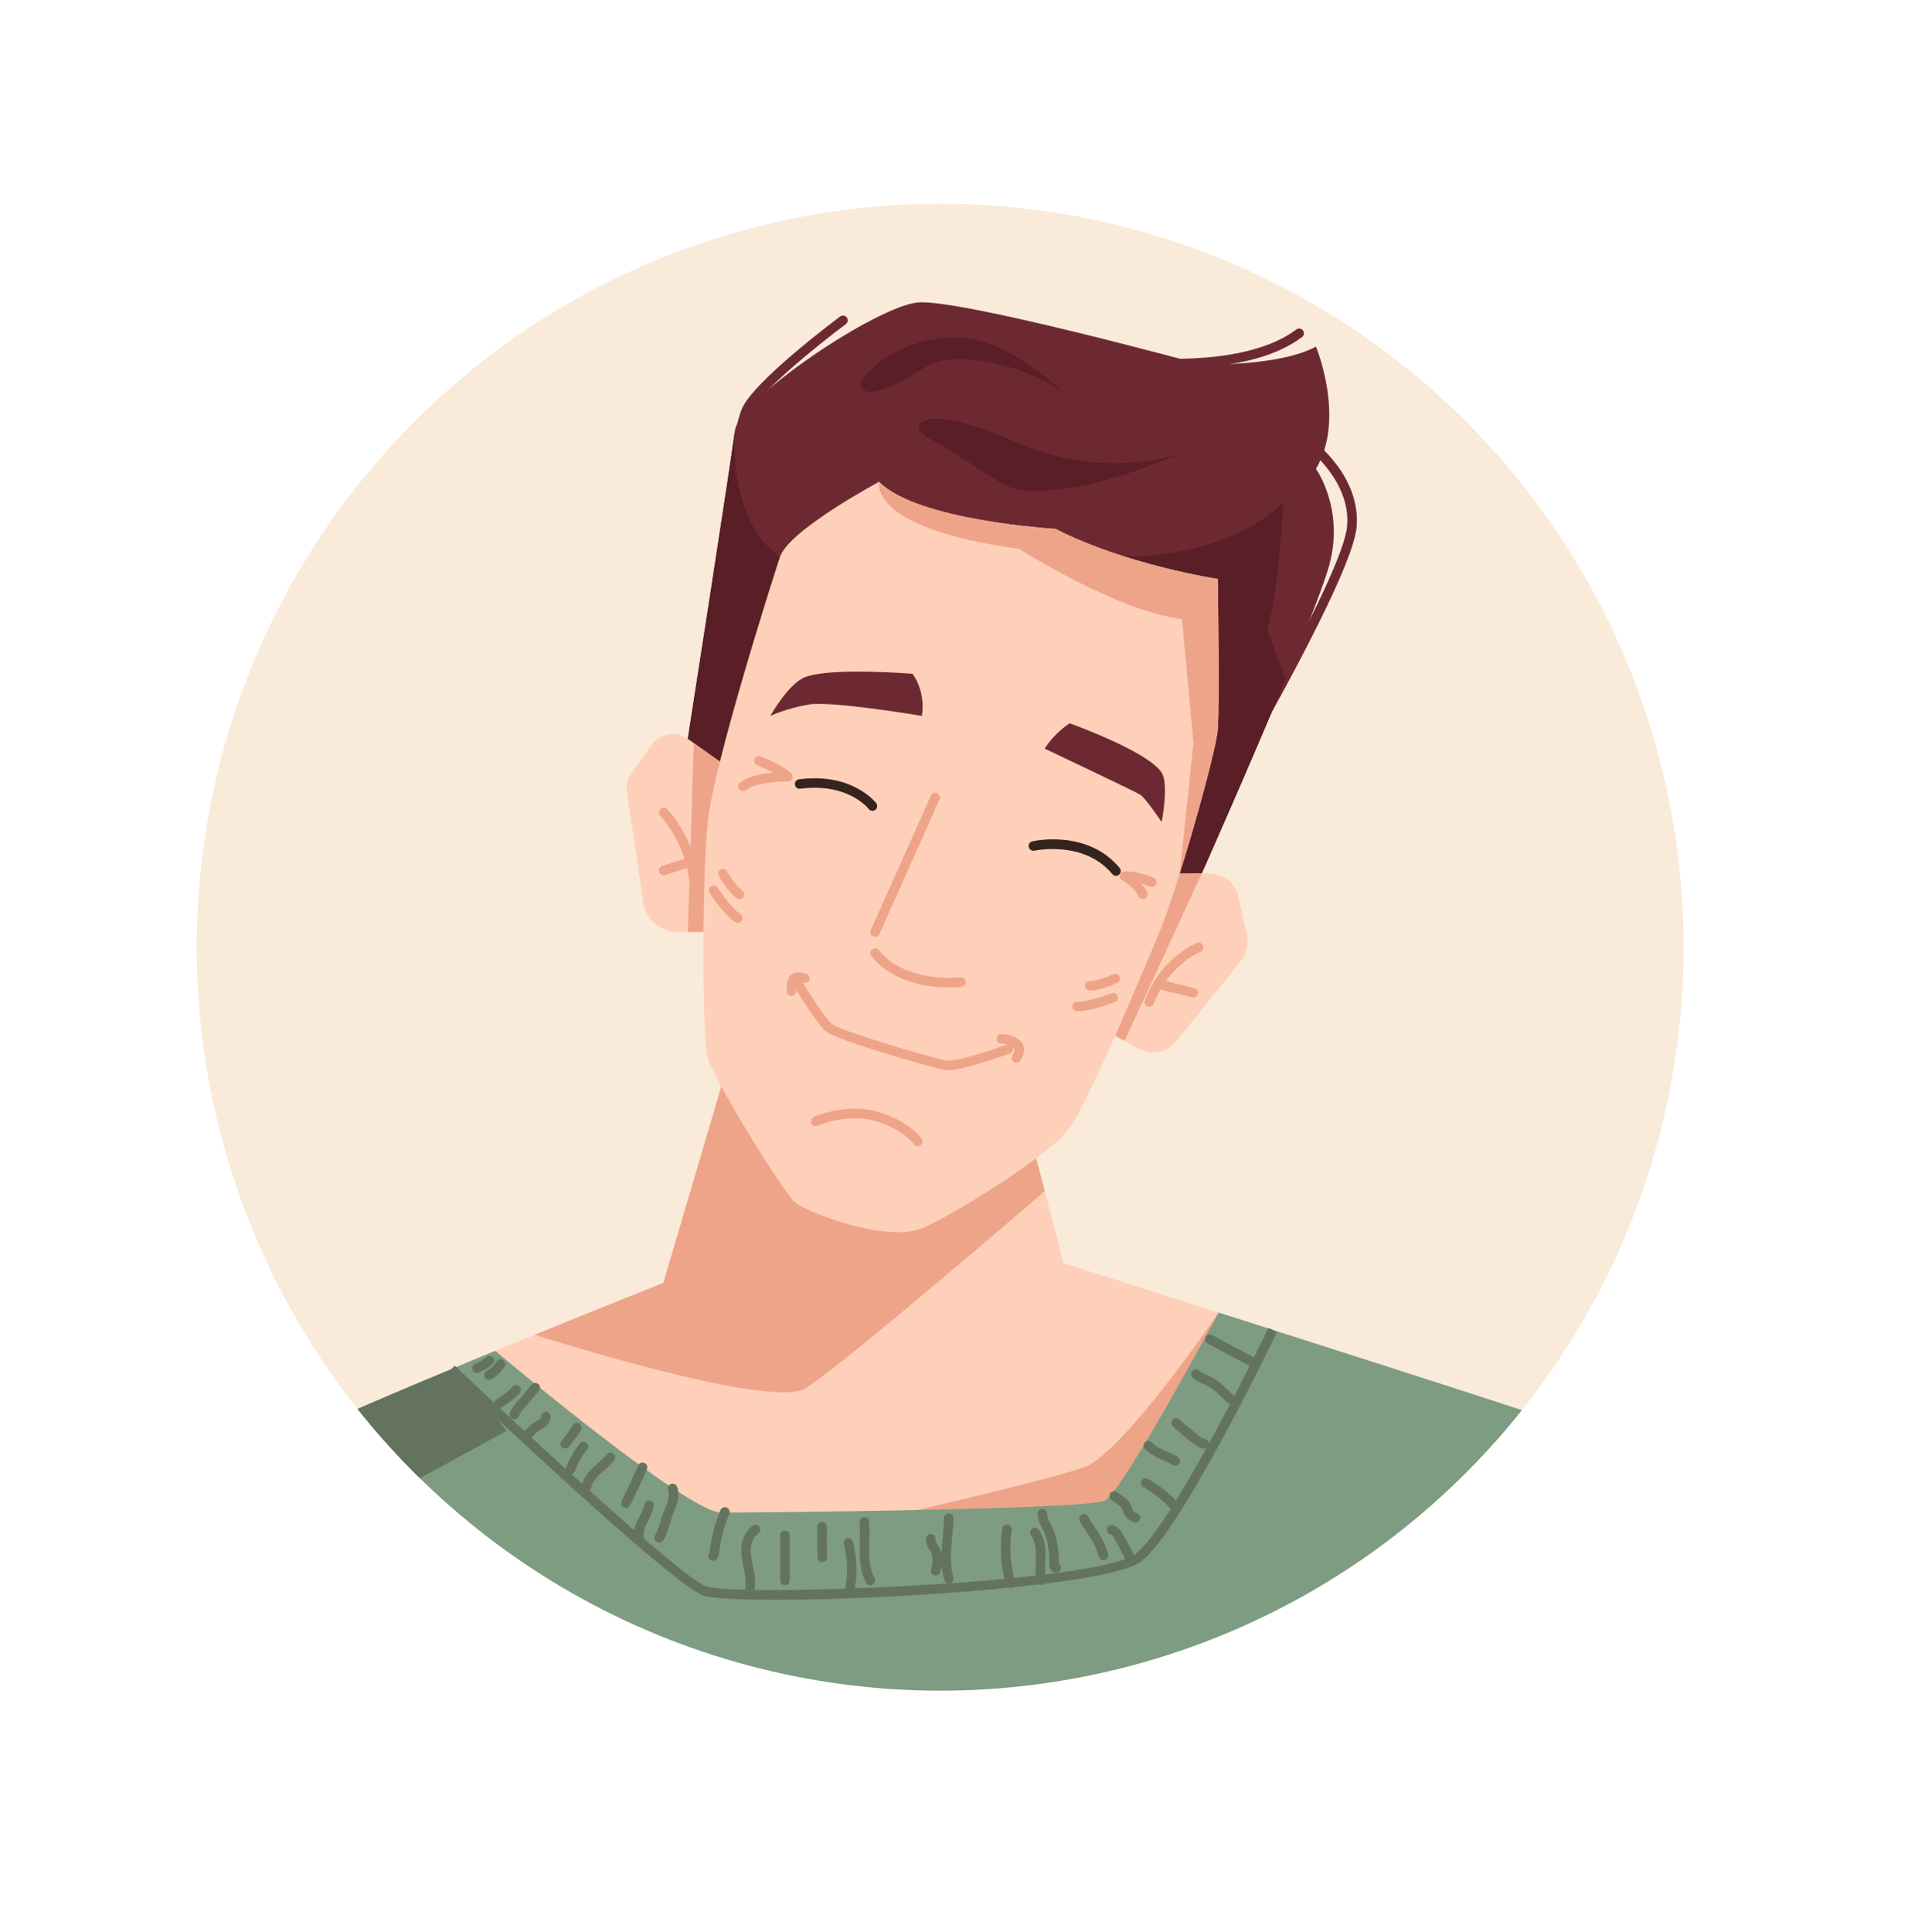 <?xml version="1.0" encoding="UTF-8"?>
<svg id="Layer_2" data-name="Layer 2" xmlns="http://www.w3.org/2000/svg" xmlns:xlink="http://www.w3.org/1999/xlink" viewBox="0 0 292 293">
  <defs>
    <style>
      .cls-1 {
        fill: #647360;
      }

      .cls-2 {
        fill: #7d9c81;
      }

      .cls-3 {
        fill: #f9ead9;
      }

      .cls-4 {
        fill: #6d2931;
      }

      .cls-5 {
        fill: #fff;
        filter: url(#drop-shadow-1);
      }

      .cls-6 {
        fill: #591e26;
      }

      .cls-7 {
        fill: #eea489;
      }

      .cls-8 {
        clip-path: url(#clippath);
      }

      .cls-9 {
        fill: #fed0b9;
      }

      .cls-10 {
        fill: #35231f;
      }
    </style>
    <filter id="drop-shadow-1" filterUnits="userSpaceOnUse">
      <feOffset dx="3" dy="3"/>
      <feGaussianBlur result="blur" stdDeviation="5"/>
      <feFlood flood-color="#000" flood-opacity=".42"/>
      <feComposite in2="blur" operator="in"/>
      <feComposite in="SourceGraphic"/>
    </filter>
    <clipPath id="clippath">
      <circle class="cls-3" cx="142.62" cy="143.67" r="112.77" transform="translate(-59.82 142.93) rotate(-45)"/>
    </clipPath>
  </defs>
  <g id="diverse_portrait_people_icons" data-name="diverse portrait people icons">
    <g>
      <circle class="cls-5" cx="142.71" cy="143.58" r="130.7"/>
      <g>
        <circle class="cls-3" cx="142.62" cy="143.67" r="112.77" transform="translate(-59.82 142.93) rotate(-45)"/>
        <g class="cls-8">
          <g>
            <g>
              <path class="cls-9" d="m193.05,201.73s-14.38,30-20.39,34.56c-6.02,4.56-60.8,6.84-65.78,5.01-4.98-1.82-38.41-33.64-38.41-33.64l2.06-.86,3.07-1.27,1.52-.63c2.04-.84,4.05-1.66,6-2.45,10.74-4.37,19.51-7.86,19.51-7.86l8.79-29.79,46.32,5.37,2.73,10.48,2.86,10.95s10.54,3.36,23.51,7.5l6.56,2.09,1.61.51h.03Z"/>
              <path class="cls-7" d="m184.85,199.12s-14.59,21.43-20.43,23.45c-5.84,2.02-27.29,6.94-27.29,6.94l31.42,8.32,16.31-38.72Z"/>
              <path class="cls-7" d="m158.48,180.66h0c-.48.41-30.94,26.73-36.37,29.95-5.47,3.24-41-8.15-41-8.15,10.74-4.37,19.51-7.86,19.51-7.86l8.79-29.79,46.32,5.37,2.74,10.47Z"/>
            </g>
            <g>
              <path class="cls-2" d="m239.75,223c-13.61,15.52-46.3,44.4-99.8,42.26-42.81-1.72-73.81-18.52-92.1-32.11-4.26-3.14-7.82-6.13-10.69-8.7,2.42-2.46,4.48-4.39,5.71-5.27,2.22-1.6,13.54-6.5,25.59-11.51,0,0,1.6,1.52,4.15,3.92.37.33.75.69,1.14,1.06h0c.6.58,1.25,1.18,1.92,1.81.33.31.68.63,1.04.97,1.52,1.42,3.2,2.97,4.95,4.58.53.5,1.07.99,1.63,1.5.14.13.28.25.42.38.42.37.83.76,1.25,1.14,6.29,5.75,13.02,11.74,17.46,15.25.29.22.57.44.83.65.29.22.55.43.82.62.12.08.23.16.35.24,1.08.8,1.93,1.32,2.45,1.51,3.28,1.2,28.09.62,46.41-1.21,1.6-.16,3.15-.32,4.63-.51,7.35-.89,13.03-2,14.75-3.3,5.16-3.91,16.5-26.59,19.6-32.92h0s.16-.35.16-.35c.15-.29.27-.53.36-.73l.08-.15c.05-.1.09-.2.12-.25l.08-.16c17.99,5.75,37.32,11.96,39.23,12.67,1.21.45,4.09,3.92,7.48,8.59Z"/>
              <path class="cls-2" d="m193.05,201.73s-14.38,30-20.39,34.56c-6.02,4.56-60.8,6.84-65.78,5.01-4.98-1.82-38.41-33.64-38.41-33.64l2.06-.86,3.07-1.27,1.52-.63s29.06,24.54,34.31,24.54,55.48-.46,58.17-1.82c2.69-1.37,17.26-28.52,17.26-28.52l6.56,2.09,1.61.51h.03Z"/>
              <g>
                <path class="cls-1" d="m117.5,242.67c-5.55,0-9.61-.22-10.87-.68-5.06-1.85-37.29-32.49-38.66-33.8l1-1.05c9.27,8.82,34.19,32.03,38.16,33.49,4.41,1.62,59.12-.39,65.09-4.91,5.07-3.85,16.56-26.9,19.49-32.88l.69-1.42,1.3.63c-.59,1.23-14.52,30.21-20.61,34.82-4.7,3.55-37.78,5.8-55.59,5.8Z"/>
                <path class="cls-1" d="m189.57,207.1c-.11,0-.23-.03-.34-.09l-6.06-3.23c-.35-.19-.48-.62-.3-.98.19-.35.62-.48.98-.3l6.06,3.23c.35.19.48.62.3.98-.13.24-.38.38-.64.38Z"/>
                <path class="cls-1" d="m186.73,212.97c-.17,0-.33-.06-.47-.17-.34-.29-.67-.6-.99-.91-.77-.73-1.49-1.41-2.36-1.82-.15-.07-.3-.13-.46-.2-.52-.21-1.11-.46-1.56-.95-.27-.29-.25-.75.04-1.02.29-.27.75-.25,1.02.04.24.26.63.42,1.05.6.18.07.35.15.52.23,1.08.51,1.92,1.31,2.73,2.08.31.29.62.59.94.86.3.26.34.71.08,1.02-.14.17-.34.25-.55.25Z"/>
                <path class="cls-1" d="m182.67,219.72s-.01,0-.02,0c-.69-.02-1.23-.44-1.58-.72-1.06-.83-2.15-1.69-3.14-2.65-.29-.28-.29-.73-.02-1.02.28-.29.73-.29,1.02-.02.94.91,1.99,1.74,3.02,2.55.22.18.52.41.73.41.4,0,.71.34.71.74,0,.39-.33.71-.72.71Z"/>
                <path class="cls-1" d="m178.28,222.34c-.13,0-.27-.04-.39-.11-.46-.3-.98-.53-1.53-.77-.95-.42-1.93-.86-2.7-1.68-.27-.29-.26-.75.04-1.02.29-.27.75-.26,1.02.04.57.61,1.37.97,2.23,1.35.57.26,1.17.52,1.72.87.34.21.43.66.22,1-.14.22-.37.33-.61.33Z"/>
                <path class="cls-1" d="m178.43,229.46c-.2,0-.4-.08-.54-.25-1.27-1.46-2.77-2.68-4.46-3.64-.35-.2-.47-.64-.27-.98.2-.35.64-.47.98-.27,1.83,1.03,3.46,2.36,4.83,3.95.26.3.23.76-.07,1.02-.14.12-.31.18-.47.18Z"/>
                <path class="cls-1" d="m172.25,230.93c-.07,0-.14-.01-.21-.03-.76-.23-1.38-.81-1.66-1.55-.04-.1-.07-.2-.1-.3-.03-.09-.05-.19-.1-.28-.09-.18-.34-.36-.56-.52l-1.03-.75c-.32-.23-.39-.69-.16-1.01.24-.32.69-.39,1.01-.16l1.03.75c.31.23.74.54.99,1.03.08.16.14.34.19.52.02.07.04.14.07.21.12.32.4.59.73.69.38.12.6.52.48.9-.1.31-.38.51-.69.51Z"/>
                <path class="cls-1" d="m171.56,237.37c-.27,0-.53-.15-.65-.41-.59-1.25-1.24-2.49-1.94-3.69-.25-.44-.37-.48-.39-.48-.4-.02-.7-.36-.69-.76.02-.4.36-.7.76-.69.89.04,1.38.88,1.56,1.19.72,1.23,1.39,2.51,2,3.8.17.36.01.79-.35.96-.1.05-.2.07-.31.07Z"/>
                <path class="cls-1" d="m167.4,236.66c-.31,0-.6-.2-.69-.52-.26-.87-.62-1.72-1.08-2.5-.24-.4-.5-.79-.76-1.18-.38-.56-.76-1.13-1.09-1.76-.18-.35-.04-.79.31-.97.35-.18.79-.04.97.31.28.55.63,1.07,1,1.61.28.41.56.82.81,1.25.52.89.93,1.84,1.22,2.83.11.38-.11.78-.49.89-.07.02-.14.03-.2.03Z"/>
                <path class="cls-1" d="m160.13,238.56c-.13,0-.25-.03-.37-.09-.37-.19-.55-.62-.56-.96-.05-1.92-.14-3.63-.83-5.12-.08-.18-.18-.37-.27-.55-.33-.64-.7-1.37-.72-2.21,0-.4.31-.73.71-.74.4,0,.73.31.74.71.01.51.28,1.03.56,1.59.1.2.2.4.3.6.77,1.68.9,3.47.95,5.46.06.04.11.09.15.16.23.33.15.78-.17,1.01-.15.1-.32.16-.48.16Zm-.35-1.34s0,0,0,0c0,0,0,0,0,0Z"/>
                <path class="cls-1" d="m157.93,240.39c-.3,0-.57-.18-.68-.48-.08-.21-.11-.42-.12-.61-.08-.78-.05-1.54-.02-2.28.02-.42.03-.84.03-1.26-.01-1.28-.26-2.22-.74-2.89-.24-.32-.16-.77.16-1.01.32-.24.77-.17,1.01.16.67.92,1.01,2.14,1.02,3.73,0,.44-.01.89-.03,1.33-.03.72-.06,1.41.01,2.08.01.1.02.2.05.27.13.38-.06.79-.44.92-.08.03-.16.04-.24.04Z"/>
                <path class="cls-1" d="m153.3,240.9c-.31,0-.6-.2-.69-.52-.81-2.75-1-5.7-.57-8.53.06-.39.43-.67.82-.6.39.06.66.43.6.82-.4,2.62-.22,5.36.53,7.9.11.38-.11.78-.49.9-.07.02-.14.03-.2.03Z"/>
                <path class="cls-1" d="m143.93,240.21c-.31,0-.6-.2-.69-.52-.64-2.16-.44-4.38-.25-6.54.09-.95.17-1.93.19-2.88,0-.4.34-.74.73-.71.4,0,.72.33.71.73-.01,1-.1,2.01-.19,2.99-.19,2.11-.37,4.11.19,6,.11.38-.1.78-.49.9-.07.02-.14.03-.21.03Z"/>
                <path class="cls-1" d="m141.91,238.99c-.07,0-.14,0-.21-.03-.38-.12-.6-.52-.48-.9.23-.78.41-1.88-.07-2.76-.05-.1-.12-.19-.18-.29-.27-.44-.65-1.04-.49-1.76.08-.39.47-.64.86-.55.39.08.64.47.55.86-.03.15.15.44.31.69.08.12.15.24.22.36.72,1.31.5,2.83.19,3.87-.09.31-.38.51-.69.51Z"/>
                <path class="cls-1" d="m132.02,240.47c-.26,0-.51-.14-.64-.38-.86-1.61-.97-3.47-.98-4.73,0-.51.01-1.03.02-1.54.03-1.01.05-1.96-.04-2.92-.04-.4.25-.75.64-.79.4-.04.75.25.79.64.11,1.05.08,2.09.05,3.1-.01.5-.03,1-.02,1.49.01,1.79.26,3.04.81,4.06.19.35.06.79-.29.98-.11.06-.23.09-.34.09Z"/>
                <path class="cls-1" d="m128.86,242.12s-.1,0-.15-.02c-.39-.08-.64-.47-.56-.86.49-2.32.44-4.76-.16-7.05-.1-.39.13-.78.52-.88.39-.1.78.13.88.52.65,2.51.71,5.18.17,7.71-.07.34-.37.57-.71.57Z"/>
                <path class="cls-1" d="m124.73,236.94c-.39,0-.71-.31-.72-.7-.06-1.55-.07-3.12-.03-4.68,0-.4.34-.71.74-.7.4,0,.71.34.71.74-.03,1.53-.02,3.07.03,4.59.01.4-.3.73-.7.75,0,0-.02,0-.03,0Z"/>
                <path class="cls-1" d="m119.07,240.44c-.4,0-.72-.32-.72-.72v-6.84c0-.4.32-.72.72-.72s.72.32.72.72v6.84c0,.4-.32.72-.72.72Z"/>
                <path class="cls-1" d="m113.59,242.56s-.07,0-.1,0c-.39-.06-.67-.42-.61-.82.02-.17.06-.34.1-.51l.06-.27c.18-.93,0-1.94-.19-2.9l-.05-.26c-.2-1-.42-2.03-.34-3.11.11-1.42.77-2.65,1.77-3.29.34-.21.78-.11,1,.23.21.34.11.78-.23,1-.62.39-1.03,1.2-1.1,2.17-.06.88.12,1.77.31,2.71l.05.26c.22,1.1.42,2.27.2,3.45-.02.11-.04.21-.07.32-.03.13-.06.26-.08.4-.05.36-.36.62-.71.62Z"/>
                <path class="cls-1" d="m108.15,236.74c-.17,0-.33-.06-.47-.18-.3-.26-.34-.72-.08-1.02.02-.03.04-.19.05-.28.28-2.13.83-4.21,1.63-6.2.15-.37.57-.55.94-.4.37.15.55.57.4.94-.76,1.87-1.28,3.84-1.54,5.84-.04.28-.09.7-.39,1.04-.14.17-.34.25-.55.25Z"/>
                <path class="cls-1" d="m99.99,233.99c-.12,0-.25-.03-.37-.1-.34-.2-.46-.65-.25-.99.37-.62.58-1.34.81-2.1.12-.4.24-.81.39-1.2.1-.26.2-.52.31-.77.17-.4.32-.78.43-1.17.19-.65.2-1.2.04-1.64-.14-.37.05-.79.42-.93.37-.14.79.05.93.42.28.73.28,1.59,0,2.55-.13.46-.31.9-.49,1.32-.1.24-.2.48-.28.72-.13.37-.25.74-.36,1.12-.24.81-.49,1.65-.95,2.42-.13.23-.38.35-.62.35Z"/>
                <path class="cls-1" d="m97.02,234.29c-.29,0-.57-.18-.67-.47-.35-.92-.22-1.98.39-3.26.1-.2.2-.4.3-.59.31-.61.61-1.18.69-1.77.06-.39.43-.66.82-.61.39.06.67.43.61.82-.12.83-.49,1.53-.84,2.22-.1.19-.19.37-.28.56-.43.9-.54,1.59-.34,2.12.14.37-.05.79-.42.93-.08.03-.17.05-.26.05Z"/>
                <path class="cls-1" d="m94.96,228.72c-.11,0-.22-.02-.32-.07-.36-.18-.51-.61-.33-.97.87-1.77,1.71-3.59,2.5-5.4.16-.37.58-.53.95-.37.37.16.53.58.37.95-.8,1.83-1.65,3.67-2.53,5.46-.13.26-.38.4-.65.4Z"/>
                <path class="cls-1" d="m89.01,226.15s-.09,0-.13-.01c-.39-.07-.65-.45-.58-.84.23-1.25,1.1-2.18,1.74-2.77.21-.19.43-.38.64-.57.5-.43.97-.84,1.34-1.32.24-.32.7-.38,1.01-.14.32.24.38.7.14,1.01-.46.6-1.01,1.08-1.54,1.54-.2.18-.41.35-.61.54-.77.72-1.19,1.34-1.3,1.97-.06.35-.37.59-.71.59Z"/>
                <path class="cls-1" d="m86.5,223.65c-.08,0-.17-.01-.25-.05-.37-.14-.56-.56-.42-.93.51-1.35,1.22-2.6,2.12-3.73.25-.31.7-.36,1.01-.11.31.25.36.7.11,1.01-.8,1.01-1.44,2.13-1.9,3.34-.11.29-.38.47-.68.47Z"/>
                <path class="cls-1" d="m85.74,219.72c-.17,0-.33-.06-.47-.17-.3-.26-.34-.72-.08-1.02.63-.73,1.2-1.53,1.7-2.37.2-.34.65-.46.99-.25.34.2.46.65.25.99-.54.91-1.16,1.77-1.85,2.57-.14.17-.34.25-.55.25Z"/>
                <path class="cls-1" d="m80.29,218.12c-.15,0-.3-.05-.43-.14-.32-.24-.38-.69-.14-1.01.35-.46.77-.86,1.26-1.17.12-.07.24-.14.36-.21.18-.1.35-.2.51-.33.16-.13.24-.28.23-.35-.03-.4.27-.74.67-.77.4-.02.74.27.77.67.04.56-.23,1.13-.75,1.56-.24.2-.5.34-.72.47-.1.06-.2.11-.3.18-.34.22-.64.49-.88.81-.14.19-.36.29-.58.29Z"/>
                <path class="cls-1" d="m78.04,215.29c-.07,0-.13,0-.2-.03-.38-.11-.61-.51-.5-.89.2-.7.66-1.24,1.04-1.68l2.27-2.66c.26-.3.71-.34,1.02-.08.3.26.34.71.08,1.02l-2.27,2.66c-.31.36-.63.74-.75,1.14-.09.32-.38.52-.69.52Z"/>
                <path class="cls-1" d="m75.68,213.61c-.25,0-.49-.13-.63-.36-.2-.35-.08-.79.27-.99.91-.52,1.74-1.18,2.47-1.95.27-.29.73-.31,1.02-.03.29.27.3.73.03,1.02-.82.87-1.76,1.62-2.8,2.21-.11.06-.24.1-.36.1Z"/>
                <path class="cls-1" d="m74.14,209.32c-.26,0-.5-.14-.63-.37-.19-.35-.06-.79.29-.98.62-.34,1.14-.84,1.5-1.44.2-.34.65-.45.99-.25.34.2.45.65.25.99-.49.83-1.2,1.51-2.04,1.97-.11.06-.23.09-.35.09Z"/>
                <path class="cls-1" d="m72.35,208.24c-.28,0-.56-.17-.67-.45-.15-.37.03-.79.4-.94.62-.25,1.19-.6,1.7-1.03.3-.26.76-.22,1.02.08.26.3.22.76-.08,1.02-.63.54-1.33.97-2.09,1.28-.09.04-.18.05-.27.05Z"/>
              </g>
              <path class="cls-1" d="m76.81,217.07l-26.04,14.17c-1.03.55-2,1.19-2.92,1.92-4.26-3.14-7.82-6.13-10.69-8.7,2.42-2.46,4.48-4.39,5.71-5.27,2.22-1.6,13.54-6.5,25.59-11.51,0,0,1.6,1.52,4.15,3.92.37.33.75.69,1.14,1.06h0s3.05,4.41,3.05,4.41Z"/>
            </g>
            <g>
              <path class="cls-4" d="m186.89,117.93c-.12,0-.25-.03-.36-.1-.34-.2-.46-.64-.26-.99.17-.3,17.37-29.81,18.06-36.95.67-6.87-6.01-11.92-6.08-11.97-.32-.24-.39-.69-.15-1.01.24-.32.69-.39,1.01-.15.3.22,7.4,5.57,6.66,13.27-.72,7.45-17.54,36.31-18.25,37.53-.13.23-.38.36-.62.36Z"/>
              <path class="cls-4" d="m111.18,75.15s-.03,0-.04,0c-.4-.02-.7-.36-.68-.76.02-.33.47-8.12,1.99-12.19,1.55-4.17,14.45-13.78,14.99-14.19.32-.24.77-.17,1.01.15.24.32.17.77-.15,1.01-3.64,2.7-13.34,10.41-14.5,13.54-1.44,3.87-1.89,11.69-1.9,11.77-.02.38-.34.68-.72.68Z"/>
              <path class="cls-4" d="m201.64,85.7c-.83,3.03-3.51,9.82-6.63,17.31-5.65,13.58-12.72,29.49-12.72,29.49l-10.15.34-16.9.57-40.14-15.53-5.68-2.19-5.09-3.61s6.5-41.65,7.14-46.7c0-.03,0-.04,0-.04.61-4.87,21.42-18.84,27.73-19.46,6.31-.61,43.09,9.42,43.09,9.42,0,0,11.85.3,17.32-2.73,0,0,4.56,10.94,0,18.54,0,0,4.36,6.08,2.03,14.59Z"/>
              <path class="cls-6" d="m195,103h0c-5.65,13.59-12.72,29.5-12.72,29.5l-10.15.34-1.55-48.41s14.74.56,24.06-8.16c0,0-.61,13.37-2.43,19.25l2.79,7.48Z"/>
              <path class="cls-4" d="m177.55,55.88c-.28,0-.57,0-.86,0-.4,0-.72-.33-.71-.73,0-.4.33-.71.72-.71,0,0,0,0,0,0,9.16.1,15.86-1.4,19.93-4.46.32-.24.77-.18,1.01.14.24.32.18.77-.14,1.01-4.19,3.16-10.9,4.76-19.96,4.76Z"/>
              <path class="cls-6" d="m147.37,64.5c3.31.94,6.38,2.55,9.62,3.69,7.04,2.5,14.87,2.74,22.05.69-7.16,2.79-14.54,5.62-22.23,5.55-1.09-.01-2.19-.08-3.22-.41-1.14-.36-2.16-1.01-3.17-1.66-2.4-1.54-4.8-3.09-7.2-4.63-1.1-.71-5.27-2.32-3.43-3.67,1.61-1.18,5.88-.04,7.58.44Z"/>
              <path class="cls-6" d="m145.35,51.19c6.24.33,11.51,4.52,16.31,8.53-4.56-3.14-10.02-4.96-15.55-5.21-1.42-.06-2.88-.02-4.22.46-1.25.44-2.33,1.24-3.47,1.9-1.43.82-5.09,2.92-6.79,2.54-1.83-.41-.94-1.86.19-3.05,3.18-3.35,9.01-5.41,13.54-5.17Z"/>
              <path class="cls-6" d="m115.1,117.89l-5.68-2.19-5.09-3.61s6.5-41.65,7.14-46.7c-.07.83-.95,13.52,6.84,19.1,5.32,3.81.61,21.69-3.21,33.41Z"/>
            </g>
            <g>
              <path class="cls-9" d="m178.94,132.5h4.51c2.13,0,3.97,1.49,4.41,3.56l1.27,5.89c.29,1.33-.04,2.71-.89,3.77l-9.76,12.18c-1.39,1.73-3.81,2.22-5.76,1.16l-3.57-1.96,9.8-24.6Z"/>
              <path class="cls-7" d="m174.33,152.73c-.07,0-.15-.01-.22-.04-.38-.12-.59-.53-.47-.91.08-.24,1.99-6.01,7.88-8.74.36-.17.79-.01.96.35.17.36.01.79-.35.96-5.3,2.46-7.1,7.82-7.11,7.87-.1.31-.38.5-.69.5Z"/>
              <path class="cls-7" d="m181.02,151.31c-.06,0-.12,0-.17-.02l-5.34-1.32c-.39-.1-.62-.49-.53-.87.1-.39.49-.62.87-.53l5.34,1.32c.39.1.62.49.53.87-.08.33-.38.55-.7.55Z"/>
              <polygon class="cls-7" points="182.29 132.5 170.58 157.9 169.14 157.1 178.94 132.5 182.29 132.5"/>
            </g>
            <g>
              <path class="cls-9" d="m109.42,115.69l-5.09-3.61c-1.8-1.27-4.29-.84-5.55.96l-3,4.27c-.59.83-.83,1.86-.68,2.87l2.49,16.73c.38,2.56,2.58,4.46,5.17,4.46h4.12l.63-16.45,1.9-9.22Z"/>
              <path class="cls-7" d="m105.24,134.14c-.37,0-.68-.28-.72-.65-.57-5.74-4.32-9.71-4.36-9.75-.28-.29-.27-.74.02-1.02.29-.28.74-.27,1.02.02.17.17,4.13,4.35,4.76,10.61.04.4-.25.75-.65.79-.02,0-.05,0-.07,0Z"/>
              <path class="cls-7" d="m100.68,132.77c-.3,0-.59-.19-.69-.5-.12-.38.08-.79.46-.91l4.06-1.32c.38-.12.79.08.91.46.12.38-.08.79-.46.91l-4.06,1.32c-.07.02-.15.04-.22.04Z"/>
              <path class="cls-7" d="m109.42,115.69l-4.18-2.96-.91,28.64h2.55s.4-13.61.63-16.45c.23-2.84,1.9-9.22,1.9-9.22Z"/>
            </g>
            <g>
              <path class="cls-9" d="m184.72,110.62c-.21,2.7-3.12,13.4-5.72,21.72l-.05.16c-1.17,3.76-2.28,7.02-3.04,8.82-2.43,5.77-10.64,25.53-13.68,29.78-3.04,4.26-18.07,13.43-22.34,15.2-5.51,2.29-17.32-2.43-19.15-3.8-1.82-1.37-12.46-18.77-13.37-21.96-.91-3.19-.91-27.28,0-35.94.91-8.66,9.58-36.01,10.94-40.12,1.37-4.1,15.04-11.4,15.04-11.4,5.77,5.93,26.75,7.14,26.75,7.14,10.64,5.47,24.62,7.6,24.62,7.6,0,0,.3,18.84,0,22.8Z"/>
              <path class="cls-7" d="m132.74,142.09c-.1,0-.2-.02-.29-.06-.36-.16-.53-.59-.36-.95l9.12-20.41c.16-.36.59-.53.95-.36.36.16.53.59.36.95l-9.12,20.41c-.12.27-.38.43-.66.43Z"/>
              <path class="cls-7" d="m143.95,149.78c-2.91,0-8.45-.6-11.77-4.77-.25-.31-.2-.77.12-1.01.31-.25.77-.2,1.01.11,4.06,5.1,12.29,4.15,12.37,4.14.4-.05.76.23.8.63.05.4-.23.76-.63.8-.1.01-.82.1-1.9.1Z"/>
              <path class="cls-7" d="m143.84,162.35c-1.28,0-17.1-4.59-18.57-5.91-1.51-1.35-4.47-6.24-4.59-6.45-.21-.34-.1-.78.24-.99.34-.21.79-.1.99.24.82,1.36,3.2,5.12,4.32,6.12,1.18.97,16.34,5.52,17.6,5.54,1.77,0,7-1.77,8.87-2.45.37-.14.79.06.92.43.14.37-.06.79-.43.92-.28.1-6.97,2.52-9.36,2.53h0Z"/>
              <path class="cls-4" d="m138.42,102.21s2.03,2.53,1.42,6.38c0,0-13.78-2.33-17.22-1.72-3.44.61-5.77,1.72-5.77,1.72,0,0,2.73-4.89,5.27-5.88,3.9-1.52,16.31-.51,16.31-.51Z"/>
              <path class="cls-4" d="m162.23,109.71s-2.43,1.62-3.75,3.85c0,0,13.68,6.48,14.49,6.99.81.51,3.24,4.15,3.24,4.15,0,0,1.13-5.72,0-7.5-2.05-3.24-13.98-7.5-13.98-7.5Z"/>
              <path class="cls-7" d="m112.69,120c-.22,0-.44-.1-.59-.3-.23-.32-.16-.77.16-1.01,1.34-.97,3.42-1.35,5.02-1.5-.83-.44-1.77-.86-2.43-1.12-.37-.15-.55-.57-.4-.94.15-.37.57-.55.94-.4.37.15,3.6,1.46,4.67,2.61.2.21.25.53.13.79-.12.26-.38.43-.68.42-.05,0-4.42-.12-6.39,1.31-.13.09-.28.14-.42.14Z"/>
              <path class="cls-7" d="m120.05,151.06c-.39,0-.71-.31-.72-.7-.02-.58.01-1.99.7-2.54.73-.58,1.94-.24,2.3-.12.38.13.58.53.46.91-.12.38-.53.58-.91.46-.35-.12-.83-.17-.96-.11-.06.11-.16.79-.14,1.35.01.4-.3.73-.7.74,0,0-.02,0-.02,0Z"/>
              <path class="cls-7" d="m173.37,136.37c-.27,0-.53-.15-.65-.41-.69-1.47-2.45-2.41-2.47-2.42-.29-.15-.44-.48-.37-.8.07-.32.35-.55.68-.56,2.21-.08,4.38.95,4.47,1,.36.17.51.6.34.96-.17.36-.6.51-.96.34,0,0-.53-.25-1.29-.48.35.39.67.84.91,1.34.17.36.01.79-.35.96-.1.05-.2.07-.31.07Z"/>
              <path class="cls-7" d="m154.17,161.19c-.15,0-.31-.05-.44-.15-.32-.24-.38-.7-.13-1.01.05-.07.55-.76.11-1.14-.75-.63-1.76-.59-1.77-.59-.39.02-.74-.28-.76-.68-.02-.4.28-.74.68-.76.06,0,1.59-.08,2.79.93,1.2,1.01.59,2.48.11,3.12-.14.19-.36.28-.57.28Z"/>
              <path class="cls-7" d="m139.2,173.85c-.22,0-.45-.1-.59-.3-.02-.02-1.83-2.45-6.05-3.57-4.24-1.13-8.49.75-8.53.77-.36.16-.79,0-.95-.36-.16-.36,0-.79.36-.96.19-.09,4.75-2.12,9.5-.85,4.75,1.27,6.77,4.01,6.85,4.13.23.32.16.77-.16,1.01-.13.09-.28.14-.42.14Z"/>
              <path class="cls-10" d="m132.34,122.99c-.22,0-.43-.1-.57-.28-.13-.17-3.23-4.01-10.38-3.07-.4.05-.76-.23-.81-.62-.05-.4.23-.76.62-.81,8.02-1.05,11.56,3.43,11.71,3.62.24.32.18.77-.13,1.01-.13.1-.29.15-.44.15Z"/>
              <path class="cls-10" d="m169.29,132.85c-.21,0-.41-.09-.56-.26-4.29-5.18-11.75-3.57-11.82-3.56-.39.09-.77-.16-.86-.55-.09-.39.16-.77.54-.86.34-.08,8.39-1.83,13.25,4.04.25.31.21.76-.1,1.02-.13.11-.3.17-.46.17Z"/>
              <path class="cls-7" d="m184.72,110.62c-.21,2.7-3.12,13.4-5.72,21.72l-.05.16,2.08-19.77-1.73-18.83c-9.98-1.21-24.68-10.64-24.68-10.64-23.24-3.17-21.26-10.18-21.26-10.18,5.77,5.93,26.75,7.14,26.75,7.14,10.64,5.47,24.62,7.6,24.62,7.6,0,0,.3,18.84,0,22.8Z"/>
              <path class="cls-7" d="m112.17,136.37c-.14,0-.28-.04-.4-.12-1.32-.88-2.6-3.14-2.74-3.39-.19-.35-.07-.79.28-.98.35-.19.79-.07.98.28.34.61,1.4,2.31,2.28,2.89.33.22.42.67.2,1-.14.21-.37.32-.6.32Z"/>
              <path class="cls-7" d="m111.92,140.01c-.13,0-.27-.04-.39-.12-1.68-1.08-3.82-4.33-3.91-4.47-.22-.33-.13-.78.21-1,.33-.22.78-.13,1,.21.57.87,2.3,3.28,3.49,4.04.34.22.43.66.22,1-.14.21-.37.33-.61.33Z"/>
              <path class="cls-7" d="m165.38,150.26s-.07,0-.1,0c-.4-.01-.71-.34-.7-.74.01-.4.35-.71.74-.7,1.05.02,2.91-.74,3.53-1.04.36-.17.79-.02.96.34.17.36.02.79-.34.96-.26.12-2.51,1.18-4.1,1.18Z"/>
              <path class="cls-7" d="m163.54,153.38c-.06,0-.13,0-.19,0-.4-.02-.71-.36-.69-.75.02-.4.36-.71.75-.69,1.41.07,4.22-.9,5.18-1.28.37-.15.79.04.93.41.14.37-.04.79-.41.93-.15.06-3.56,1.38-5.58,1.38Z"/>
            </g>
          </g>
        </g>
      </g>
    </g>
  </g>
</svg>